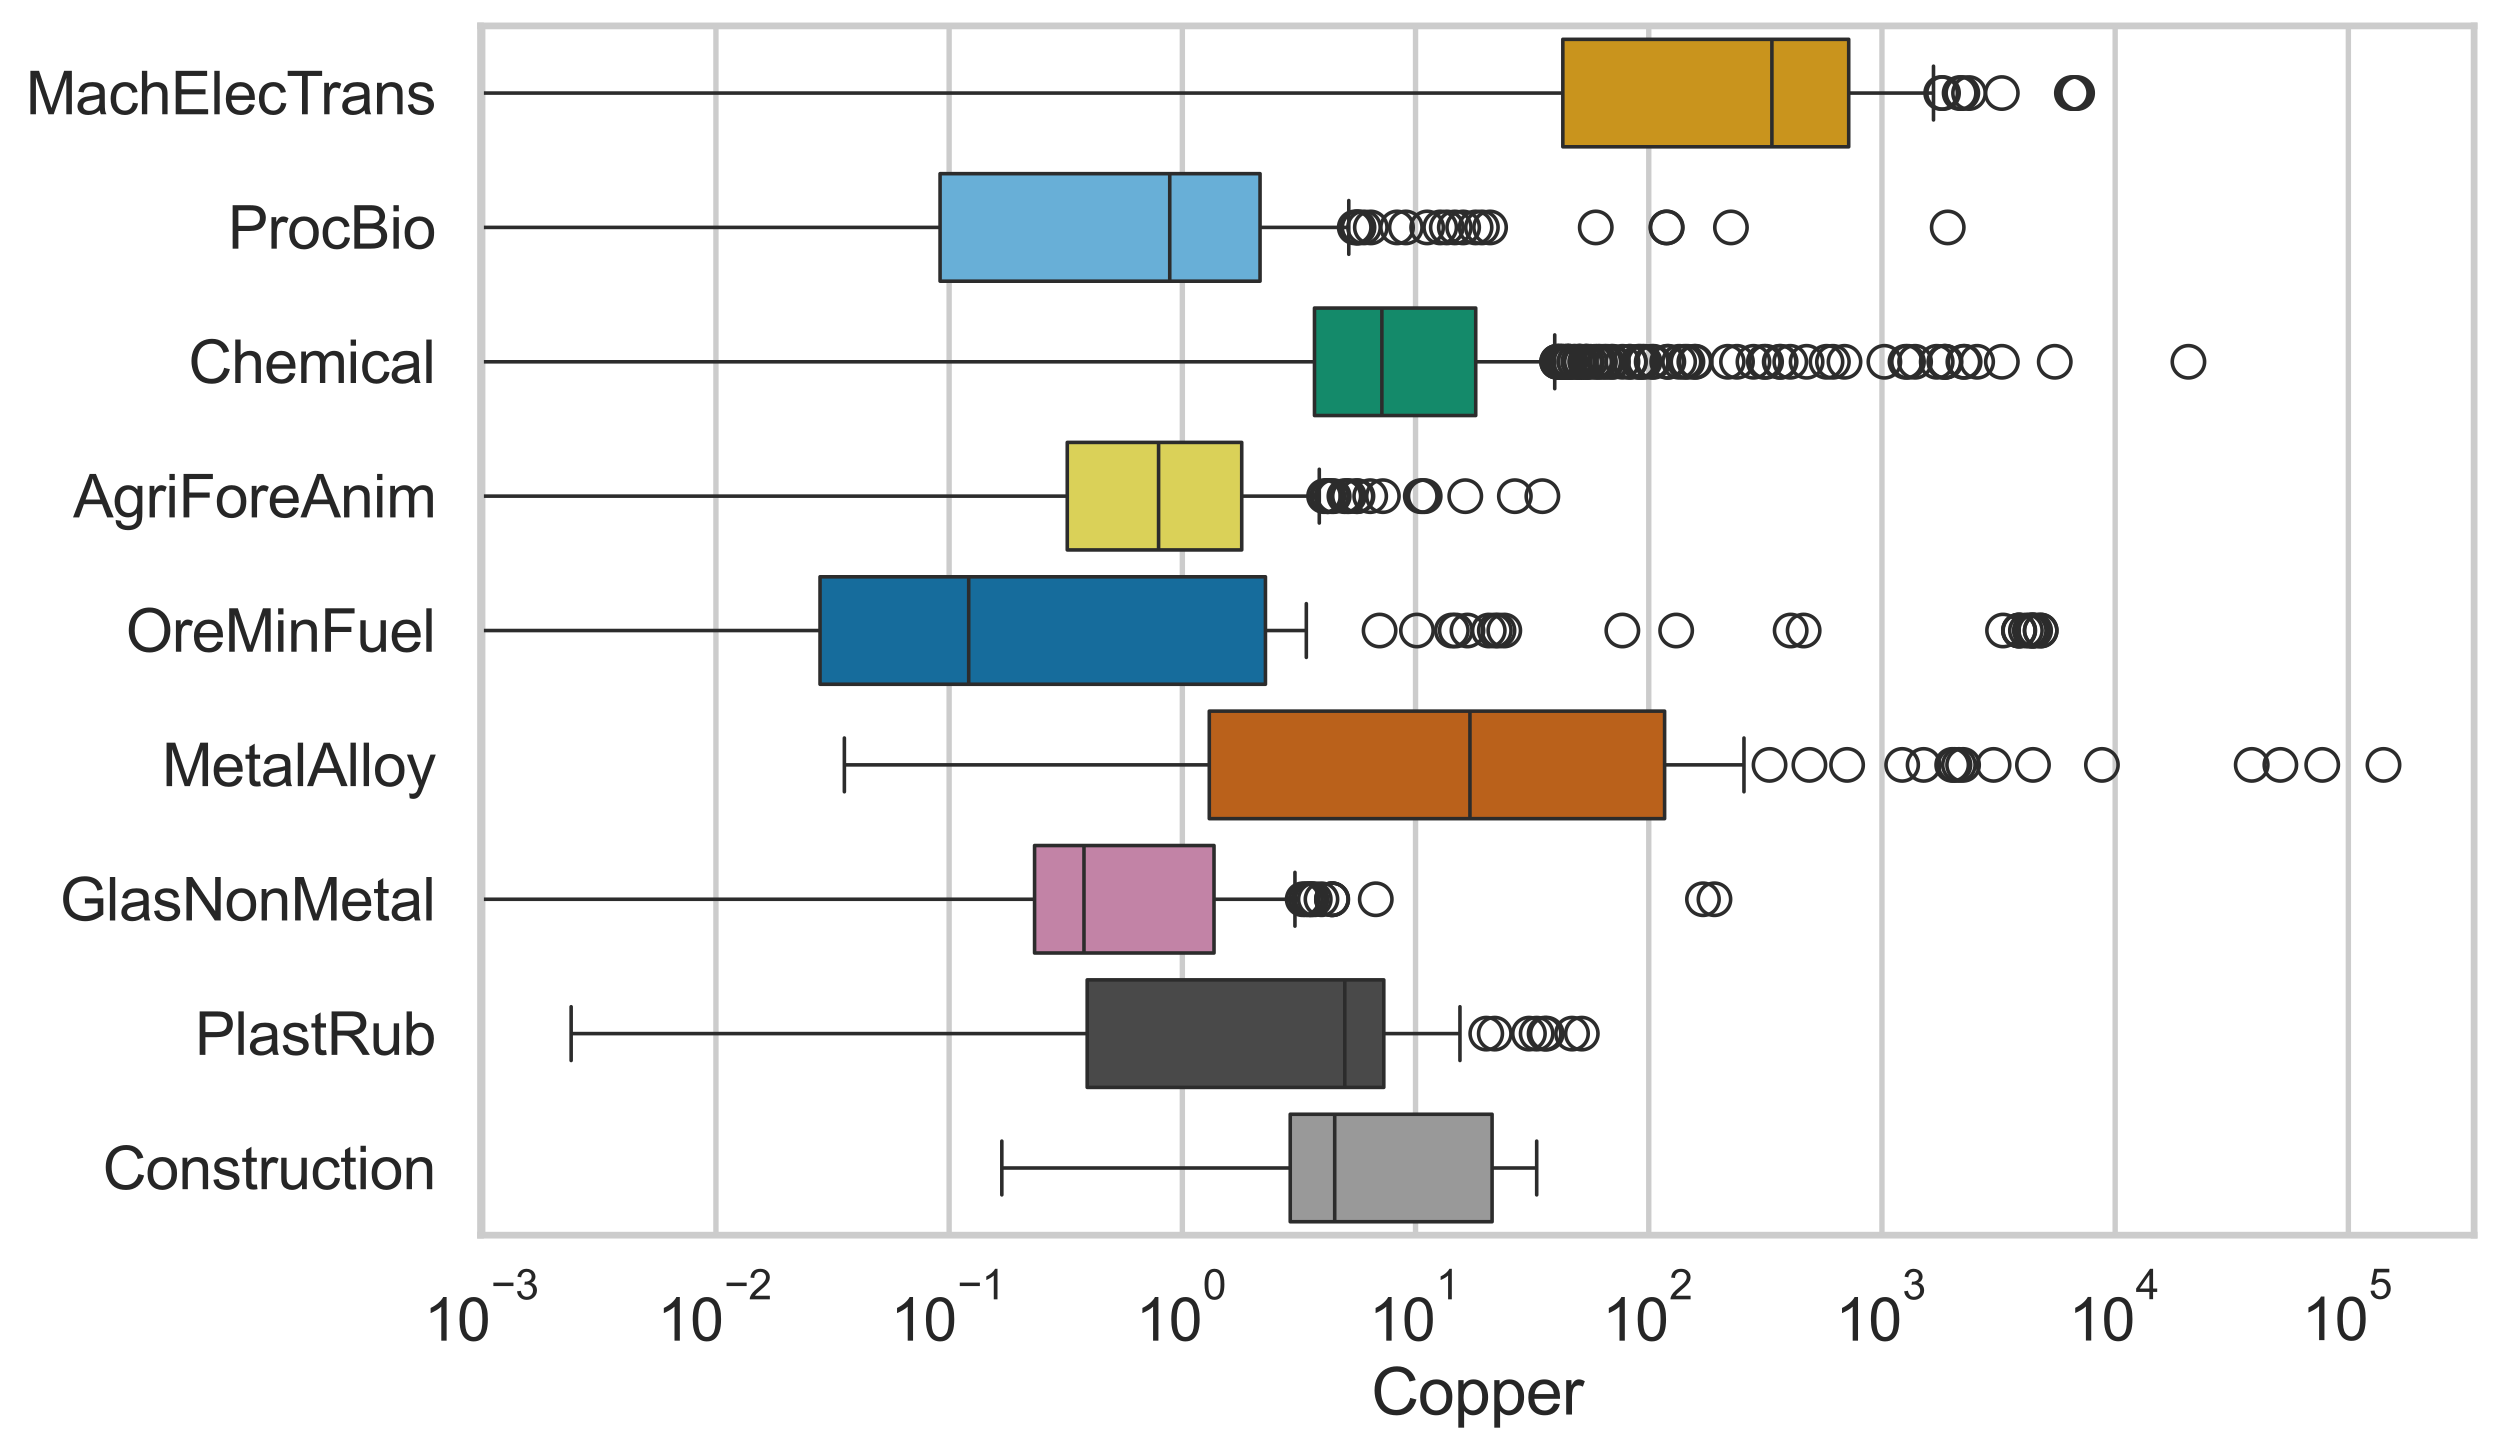 <?xml version="1.0" encoding="utf-8" standalone="no"?>
<!DOCTYPE svg PUBLIC "-//W3C//DTD SVG 1.1//EN"
  "http://www.w3.org/Graphics/SVG/1.1/DTD/svg11.dtd">
<svg xmlns:xlink="http://www.w3.org/1999/xlink" width="695.577pt" height="404.34pt" viewBox="0 0 695.577 404.34" xmlns="http://www.w3.org/2000/svg" version="1.1">
 <defs>
  <style type="text/css">*{stroke-linejoin: round; stroke-linecap: butt}</style>
 </defs>
 <g id="figure_1">
  <g id="patch_1">
   <path d="M 0 404.34 
L 695.577 404.34 
L 695.577 0 
L 0 0 
z
" style="fill: #ffffff"/>
  </g>
  <g id="axes_1">
   <g id="patch_2">
    <path d="M 133.697 343.665 
L 688.377 343.665 
L 688.377 7.2 
L 133.697 7.2 
z
" style="fill: #ffffff"/>
   </g>
   <g id="matplotlib.axis_1">
    <g id="xtick_1">
     <g id="line2d_1">
      <path d="M 134.308 343.665 
L 134.308 7.2 
" clip-path="url(#p2734fee49e)" style="fill: none; stroke: #cccccc; stroke-width: 1.5; stroke-linecap: round"/>
     </g>
     <g id="text_1">
      <!-- $\mathdefault{10^{-3}}$ -->
      <g style="fill: #262626" transform="translate(117.973 373.18) scale(0.165 -0.165)">
       <defs>
        <path id="ArialMT-31" d="M 2384 0 
L 1822 0 
L 1822 3584 
Q 1619 3391 1289 3197 
Q 959 3003 697 2906 
L 697 3450 
Q 1169 3672 1522 3987 
Q 1875 4303 2022 4600 
L 2384 4600 
L 2384 0 
z
" transform="scale(0.016)"/>
        <path id="ArialMT-30" d="M 266 2259 
Q 266 3072 433 3567 
Q 600 4063 929 4331 
Q 1259 4600 1759 4600 
Q 2128 4600 2406 4451 
Q 2684 4303 2865 4023 
Q 3047 3744 3150 3342 
Q 3253 2941 3253 2259 
Q 3253 1453 3087 958 
Q 2922 463 2592 192 
Q 2263 -78 1759 -78 
Q 1097 -78 719 397 
Q 266 969 266 2259 
z
M 844 2259 
Q 844 1131 1108 757 
Q 1372 384 1759 384 
Q 2147 384 2411 759 
Q 2675 1134 2675 2259 
Q 2675 3391 2411 3762 
Q 2147 4134 1753 4134 
Q 1366 4134 1134 3806 
Q 844 3388 844 2259 
z
" transform="scale(0.016)"/>
        <path id="ArialMT-2212" d="M 3381 1997 
L 356 1997 
L 356 2522 
L 3381 2522 
L 3381 1997 
z
" transform="scale(0.016)"/>
        <path id="ArialMT-33" d="M 269 1209 
L 831 1284 
Q 928 806 1161 595 
Q 1394 384 1728 384 
Q 2125 384 2398 659 
Q 2672 934 2672 1341 
Q 2672 1728 2419 1979 
Q 2166 2231 1775 2231 
Q 1616 2231 1378 2169 
L 1441 2663 
Q 1497 2656 1531 2656 
Q 1891 2656 2178 2843 
Q 2466 3031 2466 3422 
Q 2466 3731 2256 3934 
Q 2047 4138 1716 4138 
Q 1388 4138 1169 3931 
Q 950 3725 888 3313 
L 325 3413 
Q 428 3978 793 4289 
Q 1159 4600 1703 4600 
Q 2078 4600 2393 4439 
Q 2709 4278 2876 4000 
Q 3044 3722 3044 3409 
Q 3044 3113 2884 2869 
Q 2725 2625 2413 2481 
Q 2819 2388 3044 2092 
Q 3269 1797 3269 1353 
Q 3269 753 2831 336 
Q 2394 -81 1725 -81 
Q 1122 -81 723 278 
Q 325 638 269 1209 
z
" transform="scale(0.016)"/>
       </defs>
       <use xlink:href="#ArialMT-31" transform="translate(0 0.994)"/>
       <use xlink:href="#ArialMT-30" transform="translate(55.615 0.994)"/>
       <use xlink:href="#ArialMT-2212" transform="translate(112.973 70.688) scale(0.7)"/>
       <use xlink:href="#ArialMT-33" transform="translate(153.852 70.688) scale(0.7)"/>
      </g>
     </g>
    </g>
    <g id="xtick_2">
     <g id="line2d_2">
      <path d="M 199.193 343.665 
L 199.193 7.2 
" clip-path="url(#p2734fee49e)" style="fill: none; stroke: #cccccc; stroke-width: 1.5; stroke-linecap: round"/>
     </g>
     <g id="text_2">
      <!-- $\mathdefault{10^{-2}}$ -->
      <g style="fill: #262626" transform="translate(182.858 373.18) scale(0.165 -0.165)">
       <defs>
        <path id="ArialMT-32" d="M 3222 541 
L 3222 0 
L 194 0 
Q 188 203 259 391 
Q 375 700 629 1000 
Q 884 1300 1366 1694 
Q 2113 2306 2375 2664 
Q 2638 3022 2638 3341 
Q 2638 3675 2398 3904 
Q 2159 4134 1775 4134 
Q 1369 4134 1125 3890 
Q 881 3647 878 3216 
L 300 3275 
Q 359 3922 746 4261 
Q 1134 4600 1788 4600 
Q 2447 4600 2831 4234 
Q 3216 3869 3216 3328 
Q 3216 3053 3103 2787 
Q 2991 2522 2730 2228 
Q 2469 1934 1863 1422 
Q 1356 997 1212 845 
Q 1069 694 975 541 
L 3222 541 
z
" transform="scale(0.016)"/>
       </defs>
       <use xlink:href="#ArialMT-31" transform="translate(0 0.994)"/>
       <use xlink:href="#ArialMT-30" transform="translate(55.615 0.994)"/>
       <use xlink:href="#ArialMT-2212" transform="translate(112.973 70.688) scale(0.7)"/>
       <use xlink:href="#ArialMT-32" transform="translate(153.852 70.688) scale(0.7)"/>
      </g>
     </g>
    </g>
    <g id="xtick_3">
     <g id="line2d_3">
      <path d="M 264.078 343.665 
L 264.078 7.2 
" clip-path="url(#p2734fee49e)" style="fill: none; stroke: #cccccc; stroke-width: 1.5; stroke-linecap: round"/>
     </g>
     <g id="text_3">
      <!-- $\mathdefault{10^{-1}}$ -->
      <g style="fill: #262626" transform="translate(247.743 373.18) scale(0.165 -0.165)">
       <use xlink:href="#ArialMT-31" transform="translate(0 0.994)"/>
       <use xlink:href="#ArialMT-30" transform="translate(55.615 0.994)"/>
       <use xlink:href="#ArialMT-2212" transform="translate(112.973 70.688) scale(0.7)"/>
       <use xlink:href="#ArialMT-31" transform="translate(153.852 70.688) scale(0.7)"/>
      </g>
     </g>
    </g>
    <g id="xtick_4">
     <g id="line2d_4">
      <path d="M 328.963 343.665 
L 328.963 7.2 
" clip-path="url(#p2734fee49e)" style="fill: none; stroke: #cccccc; stroke-width: 1.5; stroke-linecap: round"/>
     </g>
     <g id="text_4">
      <!-- $\mathdefault{10^{0}}$ -->
      <g style="fill: #262626" transform="translate(316.011 373.18) scale(0.165 -0.165)">
       <use xlink:href="#ArialMT-31" transform="translate(0 0.994)"/>
       <use xlink:href="#ArialMT-30" transform="translate(55.615 0.994)"/>
       <use xlink:href="#ArialMT-30" transform="translate(112.973 70.688) scale(0.7)"/>
      </g>
     </g>
    </g>
    <g id="xtick_5">
     <g id="line2d_5">
      <path d="M 393.848 343.665 
L 393.848 7.2 
" clip-path="url(#p2734fee49e)" style="fill: none; stroke: #cccccc; stroke-width: 1.5; stroke-linecap: round"/>
     </g>
     <g id="text_5">
      <!-- $\mathdefault{10^{1}}$ -->
      <g style="fill: #262626" transform="translate(380.896 373.18) scale(0.165 -0.165)">
       <use xlink:href="#ArialMT-31" transform="translate(0 0.994)"/>
       <use xlink:href="#ArialMT-30" transform="translate(55.615 0.994)"/>
       <use xlink:href="#ArialMT-31" transform="translate(112.973 70.688) scale(0.7)"/>
      </g>
     </g>
    </g>
    <g id="xtick_6">
     <g id="line2d_6">
      <path d="M 458.733 343.665 
L 458.733 7.2 
" clip-path="url(#p2734fee49e)" style="fill: none; stroke: #cccccc; stroke-width: 1.5; stroke-linecap: round"/>
     </g>
     <g id="text_6">
      <!-- $\mathdefault{10^{2}}$ -->
      <g style="fill: #262626" transform="translate(445.781 373.18) scale(0.165 -0.165)">
       <use xlink:href="#ArialMT-31" transform="translate(0 0.994)"/>
       <use xlink:href="#ArialMT-30" transform="translate(55.615 0.994)"/>
       <use xlink:href="#ArialMT-32" transform="translate(112.973 70.688) scale(0.7)"/>
      </g>
     </g>
    </g>
    <g id="xtick_7">
     <g id="line2d_7">
      <path d="M 523.618 343.665 
L 523.618 7.2 
" clip-path="url(#p2734fee49e)" style="fill: none; stroke: #cccccc; stroke-width: 1.5; stroke-linecap: round"/>
     </g>
     <g id="text_7">
      <!-- $\mathdefault{10^{3}}$ -->
      <g style="fill: #262626" transform="translate(510.666 373.18) scale(0.165 -0.165)">
       <use xlink:href="#ArialMT-31" transform="translate(0 0.994)"/>
       <use xlink:href="#ArialMT-30" transform="translate(55.615 0.994)"/>
       <use xlink:href="#ArialMT-33" transform="translate(112.973 70.688) scale(0.7)"/>
      </g>
     </g>
    </g>
    <g id="xtick_8">
     <g id="line2d_8">
      <path d="M 588.504 343.665 
L 588.504 7.2 
" clip-path="url(#p2734fee49e)" style="fill: none; stroke: #cccccc; stroke-width: 1.5; stroke-linecap: round"/>
     </g>
     <g id="text_8">
      <!-- $\mathdefault{10^{4}}$ -->
      <g style="fill: #262626" transform="translate(575.551 373.015) scale(0.165 -0.165)">
       <defs>
        <path id="ArialMT-34" d="M 2069 0 
L 2069 1097 
L 81 1097 
L 81 1613 
L 2172 4581 
L 2631 4581 
L 2631 1613 
L 3250 1613 
L 3250 1097 
L 2631 1097 
L 2631 0 
L 2069 0 
z
M 2069 1613 
L 2069 3678 
L 634 1613 
L 2069 1613 
z
" transform="scale(0.016)"/>
       </defs>
       <use xlink:href="#ArialMT-31" transform="translate(0 0.202)"/>
       <use xlink:href="#ArialMT-30" transform="translate(55.615 0.202)"/>
       <use xlink:href="#ArialMT-34" transform="translate(112.973 69.895) scale(0.7)"/>
      </g>
     </g>
    </g>
    <g id="xtick_9">
     <g id="line2d_9">
      <path d="M 653.389 343.665 
L 653.389 7.2 
" clip-path="url(#p2734fee49e)" style="fill: none; stroke: #cccccc; stroke-width: 1.5; stroke-linecap: round"/>
     </g>
     <g id="text_9">
      <!-- $\mathdefault{10^{5}}$ -->
      <g style="fill: #262626" transform="translate(640.436 373.015) scale(0.165 -0.165)">
       <defs>
        <path id="ArialMT-35" d="M 266 1200 
L 856 1250 
Q 922 819 1161 601 
Q 1400 384 1738 384 
Q 2144 384 2425 690 
Q 2706 997 2706 1503 
Q 2706 1984 2436 2262 
Q 2166 2541 1728 2541 
Q 1456 2541 1237 2417 
Q 1019 2294 894 2097 
L 366 2166 
L 809 4519 
L 3088 4519 
L 3088 3981 
L 1259 3981 
L 1013 2750 
Q 1425 3038 1878 3038 
Q 2478 3038 2890 2622 
Q 3303 2206 3303 1553 
Q 3303 931 2941 478 
Q 2500 -78 1738 -78 
Q 1113 -78 717 272 
Q 322 622 266 1200 
z
" transform="scale(0.016)"/>
       </defs>
       <use xlink:href="#ArialMT-31" transform="translate(0 0.88)"/>
       <use xlink:href="#ArialMT-30" transform="translate(55.615 0.88)"/>
       <use xlink:href="#ArialMT-35" transform="translate(112.973 70.573) scale(0.7)"/>
      </g>
     </g>
    </g>
    <g id="xtick_10"/>
    <g id="xtick_11"/>
    <g id="xtick_12"/>
    <g id="xtick_13"/>
    <g id="xtick_14"/>
    <g id="xtick_15"/>
    <g id="xtick_16"/>
    <g id="xtick_17"/>
    <g id="xtick_18"/>
    <g id="xtick_19"/>
    <g id="xtick_20"/>
    <g id="xtick_21"/>
    <g id="xtick_22"/>
    <g id="xtick_23"/>
    <g id="xtick_24"/>
    <g id="xtick_25"/>
    <g id="xtick_26"/>
    <g id="xtick_27"/>
    <g id="xtick_28"/>
    <g id="xtick_29"/>
    <g id="xtick_30"/>
    <g id="xtick_31"/>
    <g id="xtick_32"/>
    <g id="xtick_33"/>
    <g id="xtick_34"/>
    <g id="xtick_35"/>
    <g id="xtick_36"/>
    <g id="xtick_37"/>
    <g id="xtick_38"/>
    <g id="xtick_39"/>
    <g id="xtick_40"/>
    <g id="xtick_41"/>
    <g id="xtick_42"/>
    <g id="xtick_43"/>
    <g id="xtick_44"/>
    <g id="xtick_45"/>
    <g id="xtick_46"/>
    <g id="xtick_47"/>
    <g id="xtick_48"/>
    <g id="xtick_49"/>
    <g id="xtick_50"/>
    <g id="xtick_51"/>
    <g id="xtick_52"/>
    <g id="xtick_53"/>
    <g id="xtick_54"/>
    <g id="xtick_55"/>
    <g id="xtick_56"/>
    <g id="xtick_57"/>
    <g id="xtick_58"/>
    <g id="xtick_59"/>
    <g id="xtick_60"/>
    <g id="xtick_61"/>
    <g id="xtick_62"/>
    <g id="xtick_63"/>
    <g id="xtick_64"/>
    <g id="xtick_65"/>
    <g id="xtick_66"/>
    <g id="xtick_67"/>
    <g id="xtick_68"/>
    <g id="xtick_69"/>
    <g id="xtick_70"/>
    <g id="xtick_71"/>
    <g id="xtick_72"/>
    <g id="xtick_73"/>
    <g id="xtick_74"/>
    <g id="xtick_75"/>
    <g id="text_10">
     <!-- Copper -->
     <g style="fill: #262626" transform="translate(381.521 393.563) scale(0.18 -0.18)">
      <defs>
       <path id="ArialMT-43" d="M 3763 1606 
L 4369 1453 
Q 4178 706 3683 314 
Q 3188 -78 2472 -78 
Q 1731 -78 1267 223 
Q 803 525 561 1097 
Q 319 1669 319 2325 
Q 319 3041 592 3573 
Q 866 4106 1370 4382 
Q 1875 4659 2481 4659 
Q 3169 4659 3637 4309 
Q 4106 3959 4291 3325 
L 3694 3184 
Q 3534 3684 3231 3912 
Q 2928 4141 2469 4141 
Q 1941 4141 1586 3887 
Q 1231 3634 1087 3207 
Q 944 2781 944 2328 
Q 944 1744 1114 1308 
Q 1284 872 1643 656 
Q 2003 441 2422 441 
Q 2931 441 3284 734 
Q 3638 1028 3763 1606 
z
" transform="scale(0.016)"/>
       <path id="ArialMT-6f" d="M 213 1659 
Q 213 2581 725 3025 
Q 1153 3394 1769 3394 
Q 2453 3394 2887 2945 
Q 3322 2497 3322 1706 
Q 3322 1066 3130 698 
Q 2938 331 2570 128 
Q 2203 -75 1769 -75 
Q 1072 -75 642 372 
Q 213 819 213 1659 
z
M 791 1659 
Q 791 1022 1069 705 
Q 1347 388 1769 388 
Q 2188 388 2466 706 
Q 2744 1025 2744 1678 
Q 2744 2294 2464 2611 
Q 2184 2928 1769 2928 
Q 1347 2928 1069 2612 
Q 791 2297 791 1659 
z
" transform="scale(0.016)"/>
       <path id="ArialMT-70" d="M 422 -1272 
L 422 3319 
L 934 3319 
L 934 2888 
Q 1116 3141 1344 3267 
Q 1572 3394 1897 3394 
Q 2322 3394 2647 3175 
Q 2972 2956 3137 2557 
Q 3303 2159 3303 1684 
Q 3303 1175 3120 767 
Q 2938 359 2589 142 
Q 2241 -75 1856 -75 
Q 1575 -75 1351 44 
Q 1128 163 984 344 
L 984 -1272 
L 422 -1272 
z
M 931 1641 
Q 931 1000 1190 694 
Q 1450 388 1819 388 
Q 2194 388 2461 705 
Q 2728 1022 2728 1688 
Q 2728 2322 2467 2637 
Q 2206 2953 1844 2953 
Q 1484 2953 1207 2617 
Q 931 2281 931 1641 
z
" transform="scale(0.016)"/>
       <path id="ArialMT-65" d="M 2694 1069 
L 3275 997 
Q 3138 488 2766 206 
Q 2394 -75 1816 -75 
Q 1088 -75 661 373 
Q 234 822 234 1631 
Q 234 2469 665 2931 
Q 1097 3394 1784 3394 
Q 2450 3394 2872 2941 
Q 3294 2488 3294 1666 
Q 3294 1616 3291 1516 
L 816 1516 
Q 847 969 1125 678 
Q 1403 388 1819 388 
Q 2128 388 2347 550 
Q 2566 713 2694 1069 
z
M 847 1978 
L 2700 1978 
Q 2663 2397 2488 2606 
Q 2219 2931 1791 2931 
Q 1403 2931 1139 2672 
Q 875 2413 847 1978 
z
" transform="scale(0.016)"/>
       <path id="ArialMT-72" d="M 416 0 
L 416 3319 
L 922 3319 
L 922 2816 
Q 1116 3169 1280 3281 
Q 1444 3394 1641 3394 
Q 1925 3394 2219 3213 
L 2025 2691 
Q 1819 2813 1613 2813 
Q 1428 2813 1281 2702 
Q 1134 2591 1072 2394 
Q 978 2094 978 1738 
L 978 0 
L 416 0 
z
" transform="scale(0.016)"/>
      </defs>
      <use xlink:href="#ArialMT-43"/>
      <use xlink:href="#ArialMT-6f" transform="translate(72.217 0)"/>
      <use xlink:href="#ArialMT-70" transform="translate(127.832 0)"/>
      <use xlink:href="#ArialMT-70" transform="translate(183.447 0)"/>
      <use xlink:href="#ArialMT-65" transform="translate(239.062 0)"/>
      <use xlink:href="#ArialMT-72" transform="translate(294.678 0)"/>
     </g>
    </g>
   </g>
   <g id="matplotlib.axis_2">
    <g id="ytick_1">
     <g id="text_11">
      <!-- MachElecTrans -->
      <g style="fill: #262626" transform="translate(7.2 31.798) scale(0.165 -0.165)">
       <defs>
        <path id="ArialMT-4d" d="M 475 0 
L 475 4581 
L 1388 4581 
L 2472 1338 
Q 2622 884 2691 659 
Q 2769 909 2934 1394 
L 4031 4581 
L 4847 4581 
L 4847 0 
L 4263 0 
L 4263 3834 
L 2931 0 
L 2384 0 
L 1059 3900 
L 1059 0 
L 475 0 
z
" transform="scale(0.016)"/>
        <path id="ArialMT-61" d="M 2588 409 
Q 2275 144 1986 34 
Q 1697 -75 1366 -75 
Q 819 -75 525 192 
Q 231 459 231 875 
Q 231 1119 342 1320 
Q 453 1522 633 1644 
Q 813 1766 1038 1828 
Q 1203 1872 1538 1913 
Q 2219 1994 2541 2106 
Q 2544 2222 2544 2253 
Q 2544 2597 2384 2738 
Q 2169 2928 1744 2928 
Q 1347 2928 1158 2789 
Q 969 2650 878 2297 
L 328 2372 
Q 403 2725 575 2942 
Q 747 3159 1072 3276 
Q 1397 3394 1825 3394 
Q 2250 3394 2515 3294 
Q 2781 3194 2906 3042 
Q 3031 2891 3081 2659 
Q 3109 2516 3109 2141 
L 3109 1391 
Q 3109 606 3145 398 
Q 3181 191 3288 0 
L 2700 0 
Q 2613 175 2588 409 
z
M 2541 1666 
Q 2234 1541 1622 1453 
Q 1275 1403 1131 1340 
Q 988 1278 909 1158 
Q 831 1038 831 891 
Q 831 666 1001 516 
Q 1172 366 1500 366 
Q 1825 366 2078 508 
Q 2331 650 2450 897 
Q 2541 1088 2541 1459 
L 2541 1666 
z
" transform="scale(0.016)"/>
        <path id="ArialMT-63" d="M 2588 1216 
L 3141 1144 
Q 3050 572 2676 248 
Q 2303 -75 1759 -75 
Q 1078 -75 664 370 
Q 250 816 250 1647 
Q 250 2184 428 2587 
Q 606 2991 970 3192 
Q 1334 3394 1763 3394 
Q 2303 3394 2647 3120 
Q 2991 2847 3088 2344 
L 2541 2259 
Q 2463 2594 2264 2762 
Q 2066 2931 1784 2931 
Q 1359 2931 1093 2626 
Q 828 2322 828 1663 
Q 828 994 1084 691 
Q 1341 388 1753 388 
Q 2084 388 2306 591 
Q 2528 794 2588 1216 
z
" transform="scale(0.016)"/>
        <path id="ArialMT-68" d="M 422 0 
L 422 4581 
L 984 4581 
L 984 2938 
Q 1378 3394 1978 3394 
Q 2347 3394 2619 3248 
Q 2891 3103 3008 2847 
Q 3125 2591 3125 2103 
L 3125 0 
L 2563 0 
L 2563 2103 
Q 2563 2525 2380 2717 
Q 2197 2909 1863 2909 
Q 1613 2909 1392 2779 
Q 1172 2650 1078 2428 
Q 984 2206 984 1816 
L 984 0 
L 422 0 
z
" transform="scale(0.016)"/>
        <path id="ArialMT-45" d="M 506 0 
L 506 4581 
L 3819 4581 
L 3819 4041 
L 1113 4041 
L 1113 2638 
L 3647 2638 
L 3647 2100 
L 1113 2100 
L 1113 541 
L 3925 541 
L 3925 0 
L 506 0 
z
" transform="scale(0.016)"/>
        <path id="ArialMT-6c" d="M 409 0 
L 409 4581 
L 972 4581 
L 972 0 
L 409 0 
z
" transform="scale(0.016)"/>
        <path id="ArialMT-54" d="M 1659 0 
L 1659 4041 
L 150 4041 
L 150 4581 
L 3781 4581 
L 3781 4041 
L 2266 4041 
L 2266 0 
L 1659 0 
z
" transform="scale(0.016)"/>
        <path id="ArialMT-6e" d="M 422 0 
L 422 3319 
L 928 3319 
L 928 2847 
Q 1294 3394 1984 3394 
Q 2284 3394 2536 3286 
Q 2788 3178 2913 3003 
Q 3038 2828 3088 2588 
Q 3119 2431 3119 2041 
L 3119 0 
L 2556 0 
L 2556 2019 
Q 2556 2363 2490 2533 
Q 2425 2703 2258 2804 
Q 2091 2906 1866 2906 
Q 1506 2906 1245 2678 
Q 984 2450 984 1813 
L 984 0 
L 422 0 
z
" transform="scale(0.016)"/>
        <path id="ArialMT-73" d="M 197 991 
L 753 1078 
Q 800 744 1014 566 
Q 1228 388 1613 388 
Q 2000 388 2187 545 
Q 2375 703 2375 916 
Q 2375 1106 2209 1216 
Q 2094 1291 1634 1406 
Q 1016 1563 777 1677 
Q 538 1791 414 1992 
Q 291 2194 291 2438 
Q 291 2659 392 2848 
Q 494 3038 669 3163 
Q 800 3259 1026 3326 
Q 1253 3394 1513 3394 
Q 1903 3394 2198 3281 
Q 2494 3169 2634 2976 
Q 2775 2784 2828 2463 
L 2278 2388 
Q 2241 2644 2061 2787 
Q 1881 2931 1553 2931 
Q 1166 2931 1000 2803 
Q 834 2675 834 2503 
Q 834 2394 903 2306 
Q 972 2216 1119 2156 
Q 1203 2125 1616 2013 
Q 2213 1853 2448 1751 
Q 2684 1650 2818 1456 
Q 2953 1263 2953 975 
Q 2953 694 2789 445 
Q 2625 197 2315 61 
Q 2006 -75 1616 -75 
Q 969 -75 630 194 
Q 291 463 197 991 
z
" transform="scale(0.016)"/>
       </defs>
       <use xlink:href="#ArialMT-4d"/>
       <use xlink:href="#ArialMT-61" transform="translate(83.301 0)"/>
       <use xlink:href="#ArialMT-63" transform="translate(138.916 0)"/>
       <use xlink:href="#ArialMT-68" transform="translate(188.916 0)"/>
       <use xlink:href="#ArialMT-45" transform="translate(244.531 0)"/>
       <use xlink:href="#ArialMT-6c" transform="translate(311.23 0)"/>
       <use xlink:href="#ArialMT-65" transform="translate(333.447 0)"/>
       <use xlink:href="#ArialMT-63" transform="translate(389.062 0)"/>
       <use xlink:href="#ArialMT-54" transform="translate(439.062 0)"/>
       <use xlink:href="#ArialMT-72" transform="translate(496.396 0)"/>
       <use xlink:href="#ArialMT-61" transform="translate(529.697 0)"/>
       <use xlink:href="#ArialMT-6e" transform="translate(585.312 0)"/>
       <use xlink:href="#ArialMT-73" transform="translate(640.928 0)"/>
      </g>
     </g>
    </g>
    <g id="ytick_2">
     <g id="text_12">
      <!-- ProcBio -->
      <g style="fill: #262626" transform="translate(63.424 69.183) scale(0.165 -0.165)">
       <defs>
        <path id="ArialMT-50" d="M 494 0 
L 494 4581 
L 2222 4581 
Q 2678 4581 2919 4538 
Q 3256 4481 3484 4323 
Q 3713 4166 3852 3881 
Q 3991 3597 3991 3256 
Q 3991 2672 3619 2267 
Q 3247 1863 2275 1863 
L 1100 1863 
L 1100 0 
L 494 0 
z
M 1100 2403 
L 2284 2403 
Q 2872 2403 3119 2622 
Q 3366 2841 3366 3238 
Q 3366 3525 3220 3729 
Q 3075 3934 2838 4000 
Q 2684 4041 2272 4041 
L 1100 4041 
L 1100 2403 
z
" transform="scale(0.016)"/>
        <path id="ArialMT-42" d="M 469 0 
L 469 4581 
L 2188 4581 
Q 2713 4581 3030 4442 
Q 3347 4303 3526 4014 
Q 3706 3725 3706 3409 
Q 3706 3116 3547 2856 
Q 3388 2597 3066 2438 
Q 3481 2316 3704 2022 
Q 3928 1728 3928 1328 
Q 3928 1006 3792 729 
Q 3656 453 3456 303 
Q 3256 153 2954 76 
Q 2653 0 2216 0 
L 469 0 
z
M 1075 2656 
L 2066 2656 
Q 2469 2656 2644 2709 
Q 2875 2778 2992 2937 
Q 3109 3097 3109 3338 
Q 3109 3566 3000 3739 
Q 2891 3913 2687 3977 
Q 2484 4041 1991 4041 
L 1075 4041 
L 1075 2656 
z
M 1075 541 
L 2216 541 
Q 2509 541 2628 563 
Q 2838 600 2978 687 
Q 3119 775 3209 942 
Q 3300 1109 3300 1328 
Q 3300 1584 3169 1773 
Q 3038 1963 2805 2039 
Q 2572 2116 2134 2116 
L 1075 2116 
L 1075 541 
z
" transform="scale(0.016)"/>
        <path id="ArialMT-69" d="M 425 3934 
L 425 4581 
L 988 4581 
L 988 3934 
L 425 3934 
z
M 425 0 
L 425 3319 
L 988 3319 
L 988 0 
L 425 0 
z
" transform="scale(0.016)"/>
       </defs>
       <use xlink:href="#ArialMT-50"/>
       <use xlink:href="#ArialMT-72" transform="translate(66.699 0)"/>
       <use xlink:href="#ArialMT-6f" transform="translate(100 0)"/>
       <use xlink:href="#ArialMT-63" transform="translate(155.615 0)"/>
       <use xlink:href="#ArialMT-42" transform="translate(205.615 0)"/>
       <use xlink:href="#ArialMT-69" transform="translate(272.314 0)"/>
       <use xlink:href="#ArialMT-6f" transform="translate(294.531 0)"/>
      </g>
     </g>
    </g>
    <g id="ytick_3">
     <g id="text_13">
      <!-- Chemical -->
      <g style="fill: #262626" transform="translate(52.428 106.568) scale(0.165 -0.165)">
       <defs>
        <path id="ArialMT-6d" d="M 422 0 
L 422 3319 
L 925 3319 
L 925 2853 
Q 1081 3097 1340 3245 
Q 1600 3394 1931 3394 
Q 2300 3394 2536 3241 
Q 2772 3088 2869 2813 
Q 3263 3394 3894 3394 
Q 4388 3394 4653 3120 
Q 4919 2847 4919 2278 
L 4919 0 
L 4359 0 
L 4359 2091 
Q 4359 2428 4304 2576 
Q 4250 2725 4106 2815 
Q 3963 2906 3769 2906 
Q 3419 2906 3187 2673 
Q 2956 2441 2956 1928 
L 2956 0 
L 2394 0 
L 2394 2156 
Q 2394 2531 2256 2718 
Q 2119 2906 1806 2906 
Q 1569 2906 1367 2781 
Q 1166 2656 1075 2415 
Q 984 2175 984 1722 
L 984 0 
L 422 0 
z
" transform="scale(0.016)"/>
       </defs>
       <use xlink:href="#ArialMT-43"/>
       <use xlink:href="#ArialMT-68" transform="translate(72.217 0)"/>
       <use xlink:href="#ArialMT-65" transform="translate(127.832 0)"/>
       <use xlink:href="#ArialMT-6d" transform="translate(183.447 0)"/>
       <use xlink:href="#ArialMT-69" transform="translate(266.748 0)"/>
       <use xlink:href="#ArialMT-63" transform="translate(288.965 0)"/>
       <use xlink:href="#ArialMT-61" transform="translate(338.965 0)"/>
       <use xlink:href="#ArialMT-6c" transform="translate(394.58 0)"/>
      </g>
     </g>
    </g>
    <g id="ytick_4">
     <g id="text_14">
      <!-- AgriForeAnim -->
      <g style="fill: #262626" transform="translate(20.341 143.953) scale(0.165 -0.165)">
       <defs>
        <path id="ArialMT-41" d="M -9 0 
L 1750 4581 
L 2403 4581 
L 4278 0 
L 3588 0 
L 3053 1388 
L 1138 1388 
L 634 0 
L -9 0 
z
M 1313 1881 
L 2866 1881 
L 2388 3150 
Q 2169 3728 2063 4100 
Q 1975 3659 1816 3225 
L 1313 1881 
z
" transform="scale(0.016)"/>
        <path id="ArialMT-67" d="M 319 -275 
L 866 -356 
Q 900 -609 1056 -725 
Q 1266 -881 1628 -881 
Q 2019 -881 2231 -725 
Q 2444 -569 2519 -288 
Q 2563 -116 2559 434 
Q 2191 0 1641 0 
Q 956 0 581 494 
Q 206 988 206 1678 
Q 206 2153 378 2554 
Q 550 2956 876 3175 
Q 1203 3394 1644 3394 
Q 2231 3394 2613 2919 
L 2613 3319 
L 3131 3319 
L 3131 450 
Q 3131 -325 2973 -648 
Q 2816 -972 2473 -1159 
Q 2131 -1347 1631 -1347 
Q 1038 -1347 672 -1080 
Q 306 -813 319 -275 
z
M 784 1719 
Q 784 1066 1043 766 
Q 1303 466 1694 466 
Q 2081 466 2343 764 
Q 2606 1063 2606 1700 
Q 2606 2309 2336 2618 
Q 2066 2928 1684 2928 
Q 1309 2928 1046 2623 
Q 784 2319 784 1719 
z
" transform="scale(0.016)"/>
        <path id="ArialMT-46" d="M 525 0 
L 525 4581 
L 3616 4581 
L 3616 4041 
L 1131 4041 
L 1131 2622 
L 3281 2622 
L 3281 2081 
L 1131 2081 
L 1131 0 
L 525 0 
z
" transform="scale(0.016)"/>
       </defs>
       <use xlink:href="#ArialMT-41"/>
       <use xlink:href="#ArialMT-67" transform="translate(66.699 0)"/>
       <use xlink:href="#ArialMT-72" transform="translate(122.314 0)"/>
       <use xlink:href="#ArialMT-69" transform="translate(155.615 0)"/>
       <use xlink:href="#ArialMT-46" transform="translate(177.832 0)"/>
       <use xlink:href="#ArialMT-6f" transform="translate(238.916 0)"/>
       <use xlink:href="#ArialMT-72" transform="translate(294.531 0)"/>
       <use xlink:href="#ArialMT-65" transform="translate(327.832 0)"/>
       <use xlink:href="#ArialMT-41" transform="translate(383.447 0)"/>
       <use xlink:href="#ArialMT-6e" transform="translate(450.146 0)"/>
       <use xlink:href="#ArialMT-69" transform="translate(505.762 0)"/>
       <use xlink:href="#ArialMT-6d" transform="translate(527.979 0)"/>
      </g>
     </g>
    </g>
    <g id="ytick_5">
     <g id="text_15">
      <!-- OreMinFuel -->
      <g style="fill: #262626" transform="translate(35.013 181.337) scale(0.165 -0.165)">
       <defs>
        <path id="ArialMT-4f" d="M 309 2231 
Q 309 3372 921 4017 
Q 1534 4663 2503 4663 
Q 3138 4663 3647 4359 
Q 4156 4056 4423 3514 
Q 4691 2972 4691 2284 
Q 4691 1588 4409 1038 
Q 4128 488 3612 205 
Q 3097 -78 2500 -78 
Q 1853 -78 1343 234 
Q 834 547 571 1087 
Q 309 1628 309 2231 
z
M 934 2222 
Q 934 1394 1379 917 
Q 1825 441 2497 441 
Q 3181 441 3623 922 
Q 4066 1403 4066 2288 
Q 4066 2847 3877 3264 
Q 3688 3681 3323 3911 
Q 2959 4141 2506 4141 
Q 1863 4141 1398 3698 
Q 934 3256 934 2222 
z
" transform="scale(0.016)"/>
        <path id="ArialMT-75" d="M 2597 0 
L 2597 488 
Q 2209 -75 1544 -75 
Q 1250 -75 995 37 
Q 741 150 617 320 
Q 494 491 444 738 
Q 409 903 409 1263 
L 409 3319 
L 972 3319 
L 972 1478 
Q 972 1038 1006 884 
Q 1059 663 1231 536 
Q 1403 409 1656 409 
Q 1909 409 2131 539 
Q 2353 669 2445 892 
Q 2538 1116 2538 1541 
L 2538 3319 
L 3100 3319 
L 3100 0 
L 2597 0 
z
" transform="scale(0.016)"/>
       </defs>
       <use xlink:href="#ArialMT-4f"/>
       <use xlink:href="#ArialMT-72" transform="translate(77.783 0)"/>
       <use xlink:href="#ArialMT-65" transform="translate(111.084 0)"/>
       <use xlink:href="#ArialMT-4d" transform="translate(166.699 0)"/>
       <use xlink:href="#ArialMT-69" transform="translate(250 0)"/>
       <use xlink:href="#ArialMT-6e" transform="translate(272.217 0)"/>
       <use xlink:href="#ArialMT-46" transform="translate(327.832 0)"/>
       <use xlink:href="#ArialMT-75" transform="translate(388.916 0)"/>
       <use xlink:href="#ArialMT-65" transform="translate(444.531 0)"/>
       <use xlink:href="#ArialMT-6c" transform="translate(500.146 0)"/>
      </g>
     </g>
    </g>
    <g id="ytick_6">
     <g id="text_16">
      <!-- MetalAlloy -->
      <g style="fill: #262626" transform="translate(45.088 218.722) scale(0.165 -0.165)">
       <defs>
        <path id="ArialMT-74" d="M 1650 503 
L 1731 6 
Q 1494 -44 1306 -44 
Q 1000 -44 831 53 
Q 663 150 594 308 
Q 525 466 525 972 
L 525 2881 
L 113 2881 
L 113 3319 
L 525 3319 
L 525 4141 
L 1084 4478 
L 1084 3319 
L 1650 3319 
L 1650 2881 
L 1084 2881 
L 1084 941 
Q 1084 700 1114 631 
Q 1144 563 1211 522 
Q 1278 481 1403 481 
Q 1497 481 1650 503 
z
" transform="scale(0.016)"/>
        <path id="ArialMT-79" d="M 397 -1278 
L 334 -750 
Q 519 -800 656 -800 
Q 844 -800 956 -737 
Q 1069 -675 1141 -563 
Q 1194 -478 1313 -144 
Q 1328 -97 1363 -6 
L 103 3319 
L 709 3319 
L 1400 1397 
Q 1534 1031 1641 628 
Q 1738 1016 1872 1384 
L 2581 3319 
L 3144 3319 
L 1881 -56 
Q 1678 -603 1566 -809 
Q 1416 -1088 1222 -1217 
Q 1028 -1347 759 -1347 
Q 597 -1347 397 -1278 
z
" transform="scale(0.016)"/>
       </defs>
       <use xlink:href="#ArialMT-4d"/>
       <use xlink:href="#ArialMT-65" transform="translate(83.301 0)"/>
       <use xlink:href="#ArialMT-74" transform="translate(138.916 0)"/>
       <use xlink:href="#ArialMT-61" transform="translate(166.699 0)"/>
       <use xlink:href="#ArialMT-6c" transform="translate(222.314 0)"/>
       <use xlink:href="#ArialMT-41" transform="translate(244.531 0)"/>
       <use xlink:href="#ArialMT-6c" transform="translate(311.23 0)"/>
       <use xlink:href="#ArialMT-6c" transform="translate(333.447 0)"/>
       <use xlink:href="#ArialMT-6f" transform="translate(355.664 0)"/>
       <use xlink:href="#ArialMT-79" transform="translate(411.279 0)"/>
      </g>
     </g>
    </g>
    <g id="ytick_7">
     <g id="text_17">
      <!-- GlasNonMetal -->
      <g style="fill: #262626" transform="translate(16.659 256.107) scale(0.165 -0.165)">
       <defs>
        <path id="ArialMT-47" d="M 2638 1797 
L 2638 2334 
L 4578 2338 
L 4578 638 
Q 4131 281 3656 101 
Q 3181 -78 2681 -78 
Q 2006 -78 1454 211 
Q 903 500 622 1047 
Q 341 1594 341 2269 
Q 341 2938 620 3517 
Q 900 4097 1425 4378 
Q 1950 4659 2634 4659 
Q 3131 4659 3532 4498 
Q 3934 4338 4162 4050 
Q 4391 3763 4509 3300 
L 3963 3150 
Q 3859 3500 3706 3700 
Q 3553 3900 3268 4020 
Q 2984 4141 2638 4141 
Q 2222 4141 1919 4014 
Q 1616 3888 1430 3681 
Q 1244 3475 1141 3228 
Q 966 2803 966 2306 
Q 966 1694 1177 1281 
Q 1388 869 1791 669 
Q 2194 469 2647 469 
Q 3041 469 3416 620 
Q 3791 772 3984 944 
L 3984 1797 
L 2638 1797 
z
" transform="scale(0.016)"/>
        <path id="ArialMT-4e" d="M 488 0 
L 488 4581 
L 1109 4581 
L 3516 984 
L 3516 4581 
L 4097 4581 
L 4097 0 
L 3475 0 
L 1069 3600 
L 1069 0 
L 488 0 
z
" transform="scale(0.016)"/>
       </defs>
       <use xlink:href="#ArialMT-47"/>
       <use xlink:href="#ArialMT-6c" transform="translate(77.783 0)"/>
       <use xlink:href="#ArialMT-61" transform="translate(100 0)"/>
       <use xlink:href="#ArialMT-73" transform="translate(155.615 0)"/>
       <use xlink:href="#ArialMT-4e" transform="translate(205.615 0)"/>
       <use xlink:href="#ArialMT-6f" transform="translate(277.832 0)"/>
       <use xlink:href="#ArialMT-6e" transform="translate(333.447 0)"/>
       <use xlink:href="#ArialMT-4d" transform="translate(389.062 0)"/>
       <use xlink:href="#ArialMT-65" transform="translate(472.363 0)"/>
       <use xlink:href="#ArialMT-74" transform="translate(527.979 0)"/>
       <use xlink:href="#ArialMT-61" transform="translate(555.762 0)"/>
       <use xlink:href="#ArialMT-6c" transform="translate(611.377 0)"/>
      </g>
     </g>
    </g>
    <g id="ytick_8">
     <g id="text_18">
      <!-- PlastRub -->
      <g style="fill: #262626" transform="translate(54.248 293.492) scale(0.165 -0.165)">
       <defs>
        <path id="ArialMT-52" d="M 503 0 
L 503 4581 
L 2534 4581 
Q 3147 4581 3465 4457 
Q 3784 4334 3975 4021 
Q 4166 3709 4166 3331 
Q 4166 2844 3850 2509 
Q 3534 2175 2875 2084 
Q 3116 1969 3241 1856 
Q 3506 1613 3744 1247 
L 4541 0 
L 3778 0 
L 3172 953 
Q 2906 1366 2734 1584 
Q 2563 1803 2427 1890 
Q 2291 1978 2150 2013 
Q 2047 2034 1813 2034 
L 1109 2034 
L 1109 0 
L 503 0 
z
M 1109 2559 
L 2413 2559 
Q 2828 2559 3062 2645 
Q 3297 2731 3419 2920 
Q 3541 3109 3541 3331 
Q 3541 3656 3305 3865 
Q 3069 4075 2559 4075 
L 1109 4075 
L 1109 2559 
z
" transform="scale(0.016)"/>
        <path id="ArialMT-62" d="M 941 0 
L 419 0 
L 419 4581 
L 981 4581 
L 981 2947 
Q 1338 3394 1891 3394 
Q 2197 3394 2470 3270 
Q 2744 3147 2920 2923 
Q 3097 2700 3197 2384 
Q 3297 2069 3297 1709 
Q 3297 856 2875 390 
Q 2453 -75 1863 -75 
Q 1275 -75 941 416 
L 941 0 
z
M 934 1684 
Q 934 1088 1097 822 
Q 1363 388 1816 388 
Q 2184 388 2453 708 
Q 2722 1028 2722 1663 
Q 2722 2313 2464 2622 
Q 2206 2931 1841 2931 
Q 1472 2931 1203 2611 
Q 934 2291 934 1684 
z
" transform="scale(0.016)"/>
       </defs>
       <use xlink:href="#ArialMT-50"/>
       <use xlink:href="#ArialMT-6c" transform="translate(66.699 0)"/>
       <use xlink:href="#ArialMT-61" transform="translate(88.916 0)"/>
       <use xlink:href="#ArialMT-73" transform="translate(144.531 0)"/>
       <use xlink:href="#ArialMT-74" transform="translate(194.531 0)"/>
       <use xlink:href="#ArialMT-52" transform="translate(222.314 0)"/>
       <use xlink:href="#ArialMT-75" transform="translate(294.531 0)"/>
       <use xlink:href="#ArialMT-62" transform="translate(350.146 0)"/>
      </g>
     </g>
    </g>
    <g id="ytick_9">
     <g id="text_19">
      <!-- Construction -->
      <g style="fill: #262626" transform="translate(28.575 330.877) scale(0.165 -0.165)">
       <use xlink:href="#ArialMT-43"/>
       <use xlink:href="#ArialMT-6f" transform="translate(72.217 0)"/>
       <use xlink:href="#ArialMT-6e" transform="translate(127.832 0)"/>
       <use xlink:href="#ArialMT-73" transform="translate(183.447 0)"/>
       <use xlink:href="#ArialMT-74" transform="translate(233.447 0)"/>
       <use xlink:href="#ArialMT-72" transform="translate(261.23 0)"/>
       <use xlink:href="#ArialMT-75" transform="translate(294.531 0)"/>
       <use xlink:href="#ArialMT-63" transform="translate(350.146 0)"/>
       <use xlink:href="#ArialMT-74" transform="translate(400.146 0)"/>
       <use xlink:href="#ArialMT-69" transform="translate(427.93 0)"/>
       <use xlink:href="#ArialMT-6f" transform="translate(450.146 0)"/>
       <use xlink:href="#ArialMT-6e" transform="translate(505.762 0)"/>
      </g>
     </g>
    </g>
   </g>
   <g id="patch_3">
    <path d="M 434.828 10.938 
L 434.828 40.846 
L 514.367 40.846 
L 514.367 10.938 
L 434.828 10.938 
z
" clip-path="url(#p2734fee49e)" style="fill: #c9941d; stroke: #2c2c2c; stroke-linejoin: miter"/>
   </g>
   <g id="line2d_10">
    <path d="M 434.828 25.892 
L -1 25.892 
" clip-path="url(#p2734fee49e)" style="fill: none; stroke: #2c2c2c"/>
   </g>
   <g id="line2d_11">
    <path d="M 514.367 25.892 
L 537.958 25.892 
" clip-path="url(#p2734fee49e)" style="fill: none; stroke: #2c2c2c"/>
   </g>
   <g id="line2d_12">
    <path clip-path="url(#p2734fee49e)" style="fill: none; stroke: #2c2c2c; stroke-linecap: round"/>
   </g>
   <g id="line2d_13">
    <path d="M 537.958 18.415 
L 537.958 33.369 
" clip-path="url(#p2734fee49e)" style="fill: none; stroke: #2c2c2c; stroke-linecap: round"/>
   </g>
   <g id="line2d_14">
    <defs>
     <path id="m75b80218dd" d="M 0 4.5 
C 1.193 4.5 2.338 4.026 3.182 3.182 
C 4.026 2.338 4.5 1.193 4.5 0 
C 4.5 -1.193 4.026 -2.338 3.182 -3.182 
C 2.338 -4.026 1.193 -4.5 0 -4.5 
C -1.193 -4.5 -2.338 -4.026 -3.182 -3.182 
C -4.026 -2.338 -4.5 -1.193 -4.5 0 
C -4.5 1.193 -4.026 2.338 -3.182 3.182 
C -2.338 4.026 -1.193 4.5 0 4.5 
z
" style="stroke: #2c2c2c"/>
    </defs>
    <g clip-path="url(#p2734fee49e)">
     <use xlink:href="#m75b80218dd" x="545.979" y="25.892" style="fill-opacity: 0; stroke: #2c2c2c"/>
     <use xlink:href="#m75b80218dd" x="547.849" y="25.892" style="fill-opacity: 0; stroke: #2c2c2c"/>
     <use xlink:href="#m75b80218dd" x="540.097" y="25.892" style="fill-opacity: 0; stroke: #2c2c2c"/>
     <use xlink:href="#m75b80218dd" x="556.964" y="25.892" style="fill-opacity: 0; stroke: #2c2c2c"/>
     <use xlink:href="#m75b80218dd" x="576.464" y="25.892" style="fill-opacity: 0; stroke: #2c2c2c"/>
     <use xlink:href="#m75b80218dd" x="577.914" y="25.892" style="fill-opacity: 0; stroke: #2c2c2c"/>
     <use xlink:href="#m75b80218dd" x="540.611" y="25.892" style="fill-opacity: 0; stroke: #2c2c2c"/>
     <use xlink:href="#m75b80218dd" x="545.233" y="25.892" style="fill-opacity: 0; stroke: #2c2c2c"/>
     <use xlink:href="#m75b80218dd" x="577.164" y="25.892" style="fill-opacity: 0; stroke: #2c2c2c"/>
    </g>
   </g>
   <g id="patch_4">
    <path d="M 261.556 48.323 
L 261.556 78.231 
L 350.584 78.231 
L 350.584 48.323 
L 261.556 48.323 
z
" clip-path="url(#p2734fee49e)" style="fill: #68afd7; stroke: #2c2c2c; stroke-linejoin: miter"/>
   </g>
   <g id="line2d_15">
    <path d="M 261.556 63.277 
L -1 63.277 
" clip-path="url(#p2734fee49e)" style="fill: none; stroke: #2c2c2c"/>
   </g>
   <g id="line2d_16">
    <path d="M 350.584 63.277 
L 375.274 63.277 
" clip-path="url(#p2734fee49e)" style="fill: none; stroke: #2c2c2c"/>
   </g>
   <g id="line2d_17">
    <path clip-path="url(#p2734fee49e)" style="fill: none; stroke: #2c2c2c; stroke-linecap: round"/>
   </g>
   <g id="line2d_18">
    <path d="M 375.274 55.8 
L 375.274 70.754 
" clip-path="url(#p2734fee49e)" style="fill: none; stroke: #2c2c2c; stroke-linecap: round"/>
   </g>
   <g id="line2d_19">
    <g clip-path="url(#p2734fee49e)">
     <use xlink:href="#m75b80218dd" x="377.84" y="63.277" style="fill-opacity: 0; stroke: #2c2c2c"/>
     <use xlink:href="#m75b80218dd" x="404.768" y="63.277" style="fill-opacity: 0; stroke: #2c2c2c"/>
     <use xlink:href="#m75b80218dd" x="402.538" y="63.277" style="fill-opacity: 0; stroke: #2c2c2c"/>
     <use xlink:href="#m75b80218dd" x="481.599" y="63.277" style="fill-opacity: 0; stroke: #2c2c2c"/>
     <use xlink:href="#m75b80218dd" x="400.72" y="63.277" style="fill-opacity: 0; stroke: #2c2c2c"/>
     <use xlink:href="#m75b80218dd" x="381.405" y="63.277" style="fill-opacity: 0; stroke: #2c2c2c"/>
     <use xlink:href="#m75b80218dd" x="410.557" y="63.277" style="fill-opacity: 0; stroke: #2c2c2c"/>
     <use xlink:href="#m75b80218dd" x="463.644" y="63.277" style="fill-opacity: 0; stroke: #2c2c2c"/>
     <use xlink:href="#m75b80218dd" x="414.586" y="63.277" style="fill-opacity: 0; stroke: #2c2c2c"/>
     <use xlink:href="#m75b80218dd" x="443.988" y="63.277" style="fill-opacity: 0; stroke: #2c2c2c"/>
     <use xlink:href="#m75b80218dd" x="377.981" y="63.277" style="fill-opacity: 0; stroke: #2c2c2c"/>
     <use xlink:href="#m75b80218dd" x="377.519" y="63.277" style="fill-opacity: 0; stroke: #2c2c2c"/>
     <use xlink:href="#m75b80218dd" x="541.92" y="63.277" style="fill-opacity: 0; stroke: #2c2c2c"/>
     <use xlink:href="#m75b80218dd" x="379.513" y="63.277" style="fill-opacity: 0; stroke: #2c2c2c"/>
     <use xlink:href="#m75b80218dd" x="376.929" y="63.277" style="fill-opacity: 0; stroke: #2c2c2c"/>
     <use xlink:href="#m75b80218dd" x="388.702" y="63.277" style="fill-opacity: 0; stroke: #2c2c2c"/>
     <use xlink:href="#m75b80218dd" x="412.311" y="63.277" style="fill-opacity: 0; stroke: #2c2c2c"/>
     <use xlink:href="#m75b80218dd" x="391.141" y="63.277" style="fill-opacity: 0; stroke: #2c2c2c"/>
     <use xlink:href="#m75b80218dd" x="463.741" y="63.277" style="fill-opacity: 0; stroke: #2c2c2c"/>
     <use xlink:href="#m75b80218dd" x="407.095" y="63.277" style="fill-opacity: 0; stroke: #2c2c2c"/>
     <use xlink:href="#m75b80218dd" x="397.079" y="63.277" style="fill-opacity: 0; stroke: #2c2c2c"/>
    </g>
   </g>
   <g id="patch_5">
    <path d="M 365.732 85.708 
L 365.732 115.616 
L 410.592 115.616 
L 410.592 85.708 
L 365.732 85.708 
z
" clip-path="url(#p2734fee49e)" style="fill: #148a6a; stroke: #2c2c2c; stroke-linejoin: miter"/>
   </g>
   <g id="line2d_20">
    <path d="M 365.732 100.662 
L -1 100.662 
" clip-path="url(#p2734fee49e)" style="fill: none; stroke: #2c2c2c"/>
   </g>
   <g id="line2d_21">
    <path d="M 410.592 100.662 
L 432.573 100.662 
" clip-path="url(#p2734fee49e)" style="fill: none; stroke: #2c2c2c"/>
   </g>
   <g id="line2d_22">
    <path clip-path="url(#p2734fee49e)" style="fill: none; stroke: #2c2c2c; stroke-linecap: round"/>
   </g>
   <g id="line2d_23">
    <path d="M 432.573 93.185 
L 432.573 108.139 
" clip-path="url(#p2734fee49e)" style="fill: none; stroke: #2c2c2c; stroke-linecap: round"/>
   </g>
   <g id="line2d_24">
    <g clip-path="url(#p2734fee49e)">
     <use xlink:href="#m75b80218dd" x="435.426" y="100.662" style="fill-opacity: 0; stroke: #2c2c2c"/>
     <use xlink:href="#m75b80218dd" x="453.4" y="100.662" style="fill-opacity: 0; stroke: #2c2c2c"/>
     <use xlink:href="#m75b80218dd" x="498.108" y="100.662" style="fill-opacity: 0; stroke: #2c2c2c"/>
     <use xlink:href="#m75b80218dd" x="487.867" y="100.662" style="fill-opacity: 0; stroke: #2c2c2c"/>
     <use xlink:href="#m75b80218dd" x="524.299" y="100.662" style="fill-opacity: 0; stroke: #2c2c2c"/>
     <use xlink:href="#m75b80218dd" x="436.493" y="100.662" style="fill-opacity: 0; stroke: #2c2c2c"/>
     <use xlink:href="#m75b80218dd" x="436.51" y="100.662" style="fill-opacity: 0; stroke: #2c2c2c"/>
     <use xlink:href="#m75b80218dd" x="436.616" y="100.662" style="fill-opacity: 0; stroke: #2c2c2c"/>
     <use xlink:href="#m75b80218dd" x="467.181" y="100.662" style="fill-opacity: 0; stroke: #2c2c2c"/>
     <use xlink:href="#m75b80218dd" x="438.075" y="100.662" style="fill-opacity: 0; stroke: #2c2c2c"/>
     <use xlink:href="#m75b80218dd" x="471.416" y="100.662" style="fill-opacity: 0; stroke: #2c2c2c"/>
     <use xlink:href="#m75b80218dd" x="435.976" y="100.662" style="fill-opacity: 0; stroke: #2c2c2c"/>
     <use xlink:href="#m75b80218dd" x="434.502" y="100.662" style="fill-opacity: 0; stroke: #2c2c2c"/>
     <use xlink:href="#m75b80218dd" x="540.98" y="100.662" style="fill-opacity: 0; stroke: #2c2c2c"/>
     <use xlink:href="#m75b80218dd" x="447.086" y="100.662" style="fill-opacity: 0; stroke: #2c2c2c"/>
     <use xlink:href="#m75b80218dd" x="608.888" y="100.662" style="fill-opacity: 0; stroke: #2c2c2c"/>
     <use xlink:href="#m75b80218dd" x="442.444" y="100.662" style="fill-opacity: 0; stroke: #2c2c2c"/>
     <use xlink:href="#m75b80218dd" x="457.575" y="100.662" style="fill-opacity: 0; stroke: #2c2c2c"/>
     <use xlink:href="#m75b80218dd" x="464.183" y="100.662" style="fill-opacity: 0; stroke: #2c2c2c"/>
     <use xlink:href="#m75b80218dd" x="459.551" y="100.662" style="fill-opacity: 0; stroke: #2c2c2c"/>
     <use xlink:href="#m75b80218dd" x="438.046" y="100.662" style="fill-opacity: 0; stroke: #2c2c2c"/>
     <use xlink:href="#m75b80218dd" x="483.285" y="100.662" style="fill-opacity: 0; stroke: #2c2c2c"/>
     <use xlink:href="#m75b80218dd" x="434.855" y="100.662" style="fill-opacity: 0; stroke: #2c2c2c"/>
     <use xlink:href="#m75b80218dd" x="541.065" y="100.662" style="fill-opacity: 0; stroke: #2c2c2c"/>
     <use xlink:href="#m75b80218dd" x="538.853" y="100.662" style="fill-opacity: 0; stroke: #2c2c2c"/>
     <use xlink:href="#m75b80218dd" x="433.227" y="100.662" style="fill-opacity: 0; stroke: #2c2c2c"/>
     <use xlink:href="#m75b80218dd" x="556.976" y="100.662" style="fill-opacity: 0; stroke: #2c2c2c"/>
     <use xlink:href="#m75b80218dd" x="433.66" y="100.662" style="fill-opacity: 0; stroke: #2c2c2c"/>
     <use xlink:href="#m75b80218dd" x="491.377" y="100.662" style="fill-opacity: 0; stroke: #2c2c2c"/>
     <use xlink:href="#m75b80218dd" x="433.399" y="100.662" style="fill-opacity: 0; stroke: #2c2c2c"/>
     <use xlink:href="#m75b80218dd" x="490.757" y="100.662" style="fill-opacity: 0; stroke: #2c2c2c"/>
     <use xlink:href="#m75b80218dd" x="436.04" y="100.662" style="fill-opacity: 0; stroke: #2c2c2c"/>
     <use xlink:href="#m75b80218dd" x="433.253" y="100.662" style="fill-opacity: 0; stroke: #2c2c2c"/>
     <use xlink:href="#m75b80218dd" x="463.867" y="100.662" style="fill-opacity: 0; stroke: #2c2c2c"/>
     <use xlink:href="#m75b80218dd" x="550.103" y="100.662" style="fill-opacity: 0; stroke: #2c2c2c"/>
     <use xlink:href="#m75b80218dd" x="532.84" y="100.662" style="fill-opacity: 0; stroke: #2c2c2c"/>
     <use xlink:href="#m75b80218dd" x="434.021" y="100.662" style="fill-opacity: 0; stroke: #2c2c2c"/>
     <use xlink:href="#m75b80218dd" x="571.696" y="100.662" style="fill-opacity: 0; stroke: #2c2c2c"/>
     <use xlink:href="#m75b80218dd" x="546.275" y="100.662" style="fill-opacity: 0; stroke: #2c2c2c"/>
     <use xlink:href="#m75b80218dd" x="434.067" y="100.662" style="fill-opacity: 0; stroke: #2c2c2c"/>
     <use xlink:href="#m75b80218dd" x="439.425" y="100.662" style="fill-opacity: 0; stroke: #2c2c2c"/>
     <use xlink:href="#m75b80218dd" x="448.773" y="100.662" style="fill-opacity: 0; stroke: #2c2c2c"/>
     <use xlink:href="#m75b80218dd" x="453.506" y="100.662" style="fill-opacity: 0; stroke: #2c2c2c"/>
     <use xlink:href="#m75b80218dd" x="541.317" y="100.662" style="fill-opacity: 0; stroke: #2c2c2c"/>
     <use xlink:href="#m75b80218dd" x="451.431" y="100.662" style="fill-opacity: 0; stroke: #2c2c2c"/>
     <use xlink:href="#m75b80218dd" x="508.191" y="100.662" style="fill-opacity: 0; stroke: #2c2c2c"/>
     <use xlink:href="#m75b80218dd" x="513.199" y="100.662" style="fill-opacity: 0; stroke: #2c2c2c"/>
     <use xlink:href="#m75b80218dd" x="444.587" y="100.662" style="fill-opacity: 0; stroke: #2c2c2c"/>
     <use xlink:href="#m75b80218dd" x="530.178" y="100.662" style="fill-opacity: 0; stroke: #2c2c2c"/>
     <use xlink:href="#m75b80218dd" x="546.619" y="100.662" style="fill-opacity: 0; stroke: #2c2c2c"/>
     <use xlink:href="#m75b80218dd" x="460.085" y="100.662" style="fill-opacity: 0; stroke: #2c2c2c"/>
     <use xlink:href="#m75b80218dd" x="445.165" y="100.662" style="fill-opacity: 0; stroke: #2c2c2c"/>
     <use xlink:href="#m75b80218dd" x="456.153" y="100.662" style="fill-opacity: 0; stroke: #2c2c2c"/>
     <use xlink:href="#m75b80218dd" x="439.32" y="100.662" style="fill-opacity: 0; stroke: #2c2c2c"/>
     <use xlink:href="#m75b80218dd" x="443.812" y="100.662" style="fill-opacity: 0; stroke: #2c2c2c"/>
     <use xlink:href="#m75b80218dd" x="469.499" y="100.662" style="fill-opacity: 0; stroke: #2c2c2c"/>
     <use xlink:href="#m75b80218dd" x="439.692" y="100.662" style="fill-opacity: 0; stroke: #2c2c2c"/>
     <use xlink:href="#m75b80218dd" x="502.655" y="100.662" style="fill-opacity: 0; stroke: #2c2c2c"/>
     <use xlink:href="#m75b80218dd" x="446.357" y="100.662" style="fill-opacity: 0; stroke: #2c2c2c"/>
     <use xlink:href="#m75b80218dd" x="448.358" y="100.662" style="fill-opacity: 0; stroke: #2c2c2c"/>
     <use xlink:href="#m75b80218dd" x="456.874" y="100.662" style="fill-opacity: 0; stroke: #2c2c2c"/>
     <use xlink:href="#m75b80218dd" x="436.038" y="100.662" style="fill-opacity: 0; stroke: #2c2c2c"/>
     <use xlink:href="#m75b80218dd" x="434.522" y="100.662" style="fill-opacity: 0; stroke: #2c2c2c"/>
     <use xlink:href="#m75b80218dd" x="480.703" y="100.662" style="fill-opacity: 0; stroke: #2c2c2c"/>
     <use xlink:href="#m75b80218dd" x="530.861" y="100.662" style="fill-opacity: 0; stroke: #2c2c2c"/>
     <use xlink:href="#m75b80218dd" x="439.851" y="100.662" style="fill-opacity: 0; stroke: #2c2c2c"/>
     <use xlink:href="#m75b80218dd" x="468.677" y="100.662" style="fill-opacity: 0; stroke: #2c2c2c"/>
     <use xlink:href="#m75b80218dd" x="441.035" y="100.662" style="fill-opacity: 0; stroke: #2c2c2c"/>
     <use xlink:href="#m75b80218dd" x="471.765" y="100.662" style="fill-opacity: 0; stroke: #2c2c2c"/>
     <use xlink:href="#m75b80218dd" x="455.842" y="100.662" style="fill-opacity: 0; stroke: #2c2c2c"/>
     <use xlink:href="#m75b80218dd" x="436.808" y="100.662" style="fill-opacity: 0; stroke: #2c2c2c"/>
     <use xlink:href="#m75b80218dd" x="441.386" y="100.662" style="fill-opacity: 0; stroke: #2c2c2c"/>
     <use xlink:href="#m75b80218dd" x="441.405" y="100.662" style="fill-opacity: 0; stroke: #2c2c2c"/>
     <use xlink:href="#m75b80218dd" x="439.133" y="100.662" style="fill-opacity: 0; stroke: #2c2c2c"/>
     <use xlink:href="#m75b80218dd" x="509.973" y="100.662" style="fill-opacity: 0; stroke: #2c2c2c"/>
     <use xlink:href="#m75b80218dd" x="495.174" y="100.662" style="fill-opacity: 0; stroke: #2c2c2c"/>
     <use xlink:href="#m75b80218dd" x="495.422" y="100.662" style="fill-opacity: 0; stroke: #2c2c2c"/>
     <use xlink:href="#m75b80218dd" x="441.529" y="100.662" style="fill-opacity: 0; stroke: #2c2c2c"/>
    </g>
   </g>
   <g id="patch_6">
    <path d="M 296.947 123.093 
L 296.947 153.001 
L 345.487 153.001 
L 345.487 123.093 
L 296.947 123.093 
z
" clip-path="url(#p2734fee49e)" style="fill: #dad158; stroke: #2c2c2c; stroke-linejoin: miter"/>
   </g>
   <g id="line2d_25">
    <path d="M 296.947 138.047 
L -1 138.047 
" clip-path="url(#p2734fee49e)" style="fill: none; stroke: #2c2c2c"/>
   </g>
   <g id="line2d_26">
    <path d="M 345.487 138.047 
L 367.066 138.047 
" clip-path="url(#p2734fee49e)" style="fill: none; stroke: #2c2c2c"/>
   </g>
   <g id="line2d_27">
    <path clip-path="url(#p2734fee49e)" style="fill: none; stroke: #2c2c2c; stroke-linecap: round"/>
   </g>
   <g id="line2d_28">
    <path d="M 367.066 130.57 
L 367.066 145.524 
" clip-path="url(#p2734fee49e)" style="fill: none; stroke: #2c2c2c; stroke-linecap: round"/>
   </g>
   <g id="line2d_29">
    <g clip-path="url(#p2734fee49e)">
     <use xlink:href="#m75b80218dd" x="375.311" y="138.047" style="fill-opacity: 0; stroke: #2c2c2c"/>
     <use xlink:href="#m75b80218dd" x="369.355" y="138.047" style="fill-opacity: 0; stroke: #2c2c2c"/>
     <use xlink:href="#m75b80218dd" x="384.762" y="138.047" style="fill-opacity: 0; stroke: #2c2c2c"/>
     <use xlink:href="#m75b80218dd" x="369.606" y="138.047" style="fill-opacity: 0; stroke: #2c2c2c"/>
     <use xlink:href="#m75b80218dd" x="381.232" y="138.047" style="fill-opacity: 0; stroke: #2c2c2c"/>
     <use xlink:href="#m75b80218dd" x="377.688" y="138.047" style="fill-opacity: 0; stroke: #2c2c2c"/>
     <use xlink:href="#m75b80218dd" x="374.058" y="138.047" style="fill-opacity: 0; stroke: #2c2c2c"/>
     <use xlink:href="#m75b80218dd" x="377.416" y="138.047" style="fill-opacity: 0; stroke: #2c2c2c"/>
     <use xlink:href="#m75b80218dd" x="407.685" y="138.047" style="fill-opacity: 0; stroke: #2c2c2c"/>
     <use xlink:href="#m75b80218dd" x="368.399" y="138.047" style="fill-opacity: 0; stroke: #2c2c2c"/>
     <use xlink:href="#m75b80218dd" x="396.395" y="138.047" style="fill-opacity: 0; stroke: #2c2c2c"/>
     <use xlink:href="#m75b80218dd" x="395.867" y="138.047" style="fill-opacity: 0; stroke: #2c2c2c"/>
     <use xlink:href="#m75b80218dd" x="421.482" y="138.047" style="fill-opacity: 0; stroke: #2c2c2c"/>
     <use xlink:href="#m75b80218dd" x="429.129" y="138.047" style="fill-opacity: 0; stroke: #2c2c2c"/>
     <use xlink:href="#m75b80218dd" x="371.075" y="138.047" style="fill-opacity: 0; stroke: #2c2c2c"/>
     <use xlink:href="#m75b80218dd" x="369.277" y="138.047" style="fill-opacity: 0; stroke: #2c2c2c"/>
     <use xlink:href="#m75b80218dd" x="374.806" y="138.047" style="fill-opacity: 0; stroke: #2c2c2c"/>
     <use xlink:href="#m75b80218dd" x="370.524" y="138.047" style="fill-opacity: 0; stroke: #2c2c2c"/>
     <use xlink:href="#m75b80218dd" x="395.31" y="138.047" style="fill-opacity: 0; stroke: #2c2c2c"/>
    </g>
   </g>
   <g id="patch_7">
    <path d="M 228.159 160.478 
L 228.159 190.386 
L 352.084 190.386 
L 352.084 160.478 
L 228.159 160.478 
z
" clip-path="url(#p2734fee49e)" style="fill: #166c9c; stroke: #2c2c2c; stroke-linejoin: miter"/>
   </g>
   <g id="line2d_30">
    <path d="M 228.159 175.432 
L -1 175.432 
" clip-path="url(#p2734fee49e)" style="fill: none; stroke: #2c2c2c"/>
   </g>
   <g id="line2d_31">
    <path d="M 352.084 175.432 
L 363.461 175.432 
" clip-path="url(#p2734fee49e)" style="fill: none; stroke: #2c2c2c"/>
   </g>
   <g id="line2d_32">
    <path clip-path="url(#p2734fee49e)" style="fill: none; stroke: #2c2c2c; stroke-linecap: round"/>
   </g>
   <g id="line2d_33">
    <path d="M 363.461 167.955 
L 363.461 182.909 
" clip-path="url(#p2734fee49e)" style="fill: none; stroke: #2c2c2c; stroke-linecap: round"/>
   </g>
   <g id="line2d_34">
    <g clip-path="url(#p2734fee49e)">
     <use xlink:href="#m75b80218dd" x="408.291" y="175.432" style="fill-opacity: 0; stroke: #2c2c2c"/>
     <use xlink:href="#m75b80218dd" x="498.217" y="175.432" style="fill-opacity: 0; stroke: #2c2c2c"/>
     <use xlink:href="#m75b80218dd" x="403.943" y="175.432" style="fill-opacity: 0; stroke: #2c2c2c"/>
     <use xlink:href="#m75b80218dd" x="564.75" y="175.432" style="fill-opacity: 0; stroke: #2c2c2c"/>
     <use xlink:href="#m75b80218dd" x="566.238" y="175.432" style="fill-opacity: 0; stroke: #2c2c2c"/>
     <use xlink:href="#m75b80218dd" x="567.78" y="175.432" style="fill-opacity: 0; stroke: #2c2c2c"/>
     <use xlink:href="#m75b80218dd" x="414.222" y="175.432" style="fill-opacity: 0; stroke: #2c2c2c"/>
     <use xlink:href="#m75b80218dd" x="418.545" y="175.432" style="fill-opacity: 0; stroke: #2c2c2c"/>
     <use xlink:href="#m75b80218dd" x="567.78" y="175.432" style="fill-opacity: 0; stroke: #2c2c2c"/>
     <use xlink:href="#m75b80218dd" x="416.926" y="175.432" style="fill-opacity: 0; stroke: #2c2c2c"/>
     <use xlink:href="#m75b80218dd" x="405.04" y="175.432" style="fill-opacity: 0; stroke: #2c2c2c"/>
     <use xlink:href="#m75b80218dd" x="451.389" y="175.432" style="fill-opacity: 0; stroke: #2c2c2c"/>
     <use xlink:href="#m75b80218dd" x="561.743" y="175.432" style="fill-opacity: 0; stroke: #2c2c2c"/>
     <use xlink:href="#m75b80218dd" x="563.668" y="175.432" style="fill-opacity: 0; stroke: #2c2c2c"/>
     <use xlink:href="#m75b80218dd" x="383.846" y="175.432" style="fill-opacity: 0; stroke: #2c2c2c"/>
     <use xlink:href="#m75b80218dd" x="394.24" y="175.432" style="fill-opacity: 0; stroke: #2c2c2c"/>
     <use xlink:href="#m75b80218dd" x="557.306" y="175.432" style="fill-opacity: 0; stroke: #2c2c2c"/>
     <use xlink:href="#m75b80218dd" x="466.359" y="175.432" style="fill-opacity: 0; stroke: #2c2c2c"/>
     <use xlink:href="#m75b80218dd" x="561.728" y="175.432" style="fill-opacity: 0; stroke: #2c2c2c"/>
     <use xlink:href="#m75b80218dd" x="565.47" y="175.432" style="fill-opacity: 0; stroke: #2c2c2c"/>
     <use xlink:href="#m75b80218dd" x="501.83" y="175.432" style="fill-opacity: 0; stroke: #2c2c2c"/>
     <use xlink:href="#m75b80218dd" x="415.901" y="175.432" style="fill-opacity: 0; stroke: #2c2c2c"/>
     <use xlink:href="#m75b80218dd" x="561.838" y="175.432" style="fill-opacity: 0; stroke: #2c2c2c"/>
     <use xlink:href="#m75b80218dd" x="565.578" y="175.432" style="fill-opacity: 0; stroke: #2c2c2c"/>
     <use xlink:href="#m75b80218dd" x="565.47" y="175.432" style="fill-opacity: 0; stroke: #2c2c2c"/>
    </g>
   </g>
   <g id="patch_8">
    <path d="M 336.459 197.863 
L 336.459 227.771 
L 463.144 227.771 
L 463.144 197.863 
L 336.459 197.863 
z
" clip-path="url(#p2734fee49e)" style="fill: #ba611b; stroke: #2c2c2c; stroke-linejoin: miter"/>
   </g>
   <g id="line2d_35">
    <path d="M 336.459 212.817 
L 234.929 212.817 
" clip-path="url(#p2734fee49e)" style="fill: none; stroke: #2c2c2c"/>
   </g>
   <g id="line2d_36">
    <path d="M 463.144 212.817 
L 485.226 212.817 
" clip-path="url(#p2734fee49e)" style="fill: none; stroke: #2c2c2c"/>
   </g>
   <g id="line2d_37">
    <path d="M 234.929 205.34 
L 234.929 220.294 
" clip-path="url(#p2734fee49e)" style="fill: none; stroke: #2c2c2c; stroke-linecap: round"/>
   </g>
   <g id="line2d_38">
    <path d="M 485.226 205.34 
L 485.226 220.294 
" clip-path="url(#p2734fee49e)" style="fill: none; stroke: #2c2c2c; stroke-linecap: round"/>
   </g>
   <g id="line2d_39">
    <g clip-path="url(#p2734fee49e)">
     <use xlink:href="#m75b80218dd" x="-1" y="212.817" style="fill-opacity: 0; stroke: #2c2c2c"/>
     <use xlink:href="#m75b80218dd" x="535.204" y="212.817" style="fill-opacity: 0; stroke: #2c2c2c"/>
     <use xlink:href="#m75b80218dd" x="503.433" y="212.817" style="fill-opacity: 0; stroke: #2c2c2c"/>
     <use xlink:href="#m75b80218dd" x="663.164" y="212.817" style="fill-opacity: 0; stroke: #2c2c2c"/>
     <use xlink:href="#m75b80218dd" x="646.118" y="212.817" style="fill-opacity: 0; stroke: #2c2c2c"/>
     <use xlink:href="#m75b80218dd" x="584.822" y="212.817" style="fill-opacity: 0; stroke: #2c2c2c"/>
     <use xlink:href="#m75b80218dd" x="634.466" y="212.817" style="fill-opacity: 0; stroke: #2c2c2c"/>
     <use xlink:href="#m75b80218dd" x="529.242" y="212.817" style="fill-opacity: 0; stroke: #2c2c2c"/>
     <use xlink:href="#m75b80218dd" x="543.802" y="212.817" style="fill-opacity: 0; stroke: #2c2c2c"/>
     <use xlink:href="#m75b80218dd" x="554.672" y="212.817" style="fill-opacity: 0; stroke: #2c2c2c"/>
     <use xlink:href="#m75b80218dd" x="545.026" y="212.817" style="fill-opacity: 0; stroke: #2c2c2c"/>
     <use xlink:href="#m75b80218dd" x="626.499" y="212.817" style="fill-opacity: 0; stroke: #2c2c2c"/>
     <use xlink:href="#m75b80218dd" x="565.635" y="212.817" style="fill-opacity: 0; stroke: #2c2c2c"/>
     <use xlink:href="#m75b80218dd" x="492.342" y="212.817" style="fill-opacity: 0; stroke: #2c2c2c"/>
     <use xlink:href="#m75b80218dd" x="546.195" y="212.817" style="fill-opacity: 0; stroke: #2c2c2c"/>
     <use xlink:href="#m75b80218dd" x="513.924" y="212.817" style="fill-opacity: 0; stroke: #2c2c2c"/>
     <use xlink:href="#m75b80218dd" x="543.159" y="212.817" style="fill-opacity: 0; stroke: #2c2c2c"/>
    </g>
   </g>
   <g id="patch_9">
    <path d="M 287.852 235.248 
L 287.852 265.156 
L 337.774 265.156 
L 337.774 235.248 
L 287.852 235.248 
z
" clip-path="url(#p2734fee49e)" style="fill: #c283a6; stroke: #2c2c2c; stroke-linejoin: miter"/>
   </g>
   <g id="line2d_40">
    <path d="M 287.852 250.202 
L -1 250.202 
" clip-path="url(#p2734fee49e)" style="fill: none; stroke: #2c2c2c"/>
   </g>
   <g id="line2d_41">
    <path d="M 337.774 250.202 
L 360.295 250.202 
" clip-path="url(#p2734fee49e)" style="fill: none; stroke: #2c2c2c"/>
   </g>
   <g id="line2d_42">
    <path clip-path="url(#p2734fee49e)" style="fill: none; stroke: #2c2c2c; stroke-linecap: round"/>
   </g>
   <g id="line2d_43">
    <path d="M 360.295 242.725 
L 360.295 257.679 
" clip-path="url(#p2734fee49e)" style="fill: none; stroke: #2c2c2c; stroke-linecap: round"/>
   </g>
   <g id="line2d_44">
    <g clip-path="url(#p2734fee49e)">
     <use xlink:href="#m75b80218dd" x="365.81" y="250.202" style="fill-opacity: 0; stroke: #2c2c2c"/>
     <use xlink:href="#m75b80218dd" x="364.906" y="250.202" style="fill-opacity: 0; stroke: #2c2c2c"/>
     <use xlink:href="#m75b80218dd" x="362.443" y="250.202" style="fill-opacity: 0; stroke: #2c2c2c"/>
     <use xlink:href="#m75b80218dd" x="473.818" y="250.202" style="fill-opacity: 0; stroke: #2c2c2c"/>
     <use xlink:href="#m75b80218dd" x="364.677" y="250.202" style="fill-opacity: 0; stroke: #2c2c2c"/>
     <use xlink:href="#m75b80218dd" x="370.623" y="250.202" style="fill-opacity: 0; stroke: #2c2c2c"/>
     <use xlink:href="#m75b80218dd" x="477.018" y="250.202" style="fill-opacity: 0; stroke: #2c2c2c"/>
     <use xlink:href="#m75b80218dd" x="370.683" y="250.202" style="fill-opacity: 0; stroke: #2c2c2c"/>
     <use xlink:href="#m75b80218dd" x="382.782" y="250.202" style="fill-opacity: 0; stroke: #2c2c2c"/>
     <use xlink:href="#m75b80218dd" x="367.671" y="250.202" style="fill-opacity: 0; stroke: #2c2c2c"/>
     <use xlink:href="#m75b80218dd" x="364.112" y="250.202" style="fill-opacity: 0; stroke: #2c2c2c"/>
     <use xlink:href="#m75b80218dd" x="370.582" y="250.202" style="fill-opacity: 0; stroke: #2c2c2c"/>
     <use xlink:href="#m75b80218dd" x="363.3" y="250.202" style="fill-opacity: 0; stroke: #2c2c2c"/>
    </g>
   </g>
   <g id="patch_10">
    <path d="M 302.49 272.633 
L 302.49 302.541 
L 385.014 302.541 
L 385.014 272.633 
L 302.49 272.633 
z
" clip-path="url(#p2734fee49e)" style="fill: #494949; stroke: #2c2c2c; stroke-linejoin: miter"/>
   </g>
   <g id="line2d_45">
    <path d="M 302.49 287.587 
L 158.91 287.587 
" clip-path="url(#p2734fee49e)" style="fill: none; stroke: #2c2c2c"/>
   </g>
   <g id="line2d_46">
    <path d="M 385.014 287.587 
L 406.204 287.587 
" clip-path="url(#p2734fee49e)" style="fill: none; stroke: #2c2c2c"/>
   </g>
   <g id="line2d_47">
    <path d="M 158.91 280.11 
L 158.91 295.064 
" clip-path="url(#p2734fee49e)" style="fill: none; stroke: #2c2c2c; stroke-linecap: round"/>
   </g>
   <g id="line2d_48">
    <path d="M 406.204 280.11 
L 406.204 295.064 
" clip-path="url(#p2734fee49e)" style="fill: none; stroke: #2c2c2c; stroke-linecap: round"/>
   </g>
   <g id="line2d_49">
    <g clip-path="url(#p2734fee49e)">
     <use xlink:href="#m75b80218dd" x="413.522" y="287.587" style="fill-opacity: 0; stroke: #2c2c2c"/>
     <use xlink:href="#m75b80218dd" x="440.112" y="287.587" style="fill-opacity: 0; stroke: #2c2c2c"/>
     <use xlink:href="#m75b80218dd" x="425.4" y="287.587" style="fill-opacity: 0; stroke: #2c2c2c"/>
     <use xlink:href="#m75b80218dd" x="430.353" y="287.587" style="fill-opacity: 0; stroke: #2c2c2c"/>
     <use xlink:href="#m75b80218dd" x="429.757" y="287.587" style="fill-opacity: 0; stroke: #2c2c2c"/>
     <use xlink:href="#m75b80218dd" x="437.39" y="287.587" style="fill-opacity: 0; stroke: #2c2c2c"/>
     <use xlink:href="#m75b80218dd" x="415.885" y="287.587" style="fill-opacity: 0; stroke: #2c2c2c"/>
     <use xlink:href="#m75b80218dd" x="427.541" y="287.587" style="fill-opacity: 0; stroke: #2c2c2c"/>
    </g>
   </g>
   <g id="patch_11">
    <path d="M 358.982 310.018 
L 358.982 339.926 
L 415.142 339.926 
L 415.142 310.018 
L 358.982 310.018 
z
" clip-path="url(#p2734fee49e)" style="fill: #999999; stroke: #2c2c2c; stroke-linejoin: miter"/>
   </g>
   <g id="line2d_50">
    <path d="M 358.982 324.972 
L 278.737 324.972 
" clip-path="url(#p2734fee49e)" style="fill: none; stroke: #2c2c2c"/>
   </g>
   <g id="line2d_51">
    <path d="M 415.142 324.972 
L 427.556 324.972 
" clip-path="url(#p2734fee49e)" style="fill: none; stroke: #2c2c2c"/>
   </g>
   <g id="line2d_52">
    <path d="M 278.737 317.495 
L 278.737 332.449 
" clip-path="url(#p2734fee49e)" style="fill: none; stroke: #2c2c2c; stroke-linecap: round"/>
   </g>
   <g id="line2d_53">
    <path d="M 427.556 317.495 
L 427.556 332.449 
" clip-path="url(#p2734fee49e)" style="fill: none; stroke: #2c2c2c; stroke-linecap: round"/>
   </g>
   <g id="line2d_54"/>
   <g id="line2d_55">
    <path d="M 492.997 10.938 
L 492.997 40.846 
" clip-path="url(#p2734fee49e)" style="fill: none; stroke: #2c2c2c"/>
   </g>
   <g id="line2d_56">
    <path d="M 325.457 48.323 
L 325.457 78.231 
" clip-path="url(#p2734fee49e)" style="fill: none; stroke: #2c2c2c"/>
   </g>
   <g id="line2d_57">
    <path d="M 384.481 85.708 
L 384.481 115.616 
" clip-path="url(#p2734fee49e)" style="fill: none; stroke: #2c2c2c"/>
   </g>
   <g id="line2d_58">
    <path d="M 322.353 123.093 
L 322.353 153.001 
" clip-path="url(#p2734fee49e)" style="fill: none; stroke: #2c2c2c"/>
   </g>
   <g id="line2d_59">
    <path d="M 269.523 160.478 
L 269.523 190.386 
" clip-path="url(#p2734fee49e)" style="fill: none; stroke: #2c2c2c"/>
   </g>
   <g id="line2d_60">
    <path d="M 408.985 197.863 
L 408.985 227.771 
" clip-path="url(#p2734fee49e)" style="fill: none; stroke: #2c2c2c"/>
   </g>
   <g id="line2d_61">
    <path d="M 301.596 235.248 
L 301.596 265.156 
" clip-path="url(#p2734fee49e)" style="fill: none; stroke: #2c2c2c"/>
   </g>
   <g id="line2d_62">
    <path d="M 374.16 272.633 
L 374.16 302.541 
" clip-path="url(#p2734fee49e)" style="fill: none; stroke: #2c2c2c"/>
   </g>
   <g id="line2d_63">
    <path d="M 371.356 310.018 
L 371.356 339.926 
" clip-path="url(#p2734fee49e)" style="fill: none; stroke: #2c2c2c"/>
   </g>
   <g id="patch_12">
    <path d="M 133.697 343.665 
L 133.697 7.2 
" style="fill: none; stroke: #cccccc; stroke-width: 1.875; stroke-linejoin: miter; stroke-linecap: square"/>
   </g>
   <g id="patch_13">
    <path d="M 688.377 343.665 
L 688.377 7.2 
" style="fill: none; stroke: #cccccc; stroke-width: 1.875; stroke-linejoin: miter; stroke-linecap: square"/>
   </g>
   <g id="patch_14">
    <path d="M 133.697 343.665 
L 688.377 343.665 
" style="fill: none; stroke: #cccccc; stroke-width: 1.875; stroke-linejoin: miter; stroke-linecap: square"/>
   </g>
   <g id="patch_15">
    <path d="M 133.697 7.2 
L 688.377 7.2 
" style="fill: none; stroke: #cccccc; stroke-width: 1.875; stroke-linejoin: miter; stroke-linecap: square"/>
   </g>
  </g>
 </g>
 <defs>
  <clipPath id="p2734fee49e">
   <rect x="133.697" y="7.2" width="554.68" height="336.465"/>
  </clipPath>
 </defs>
</svg>
